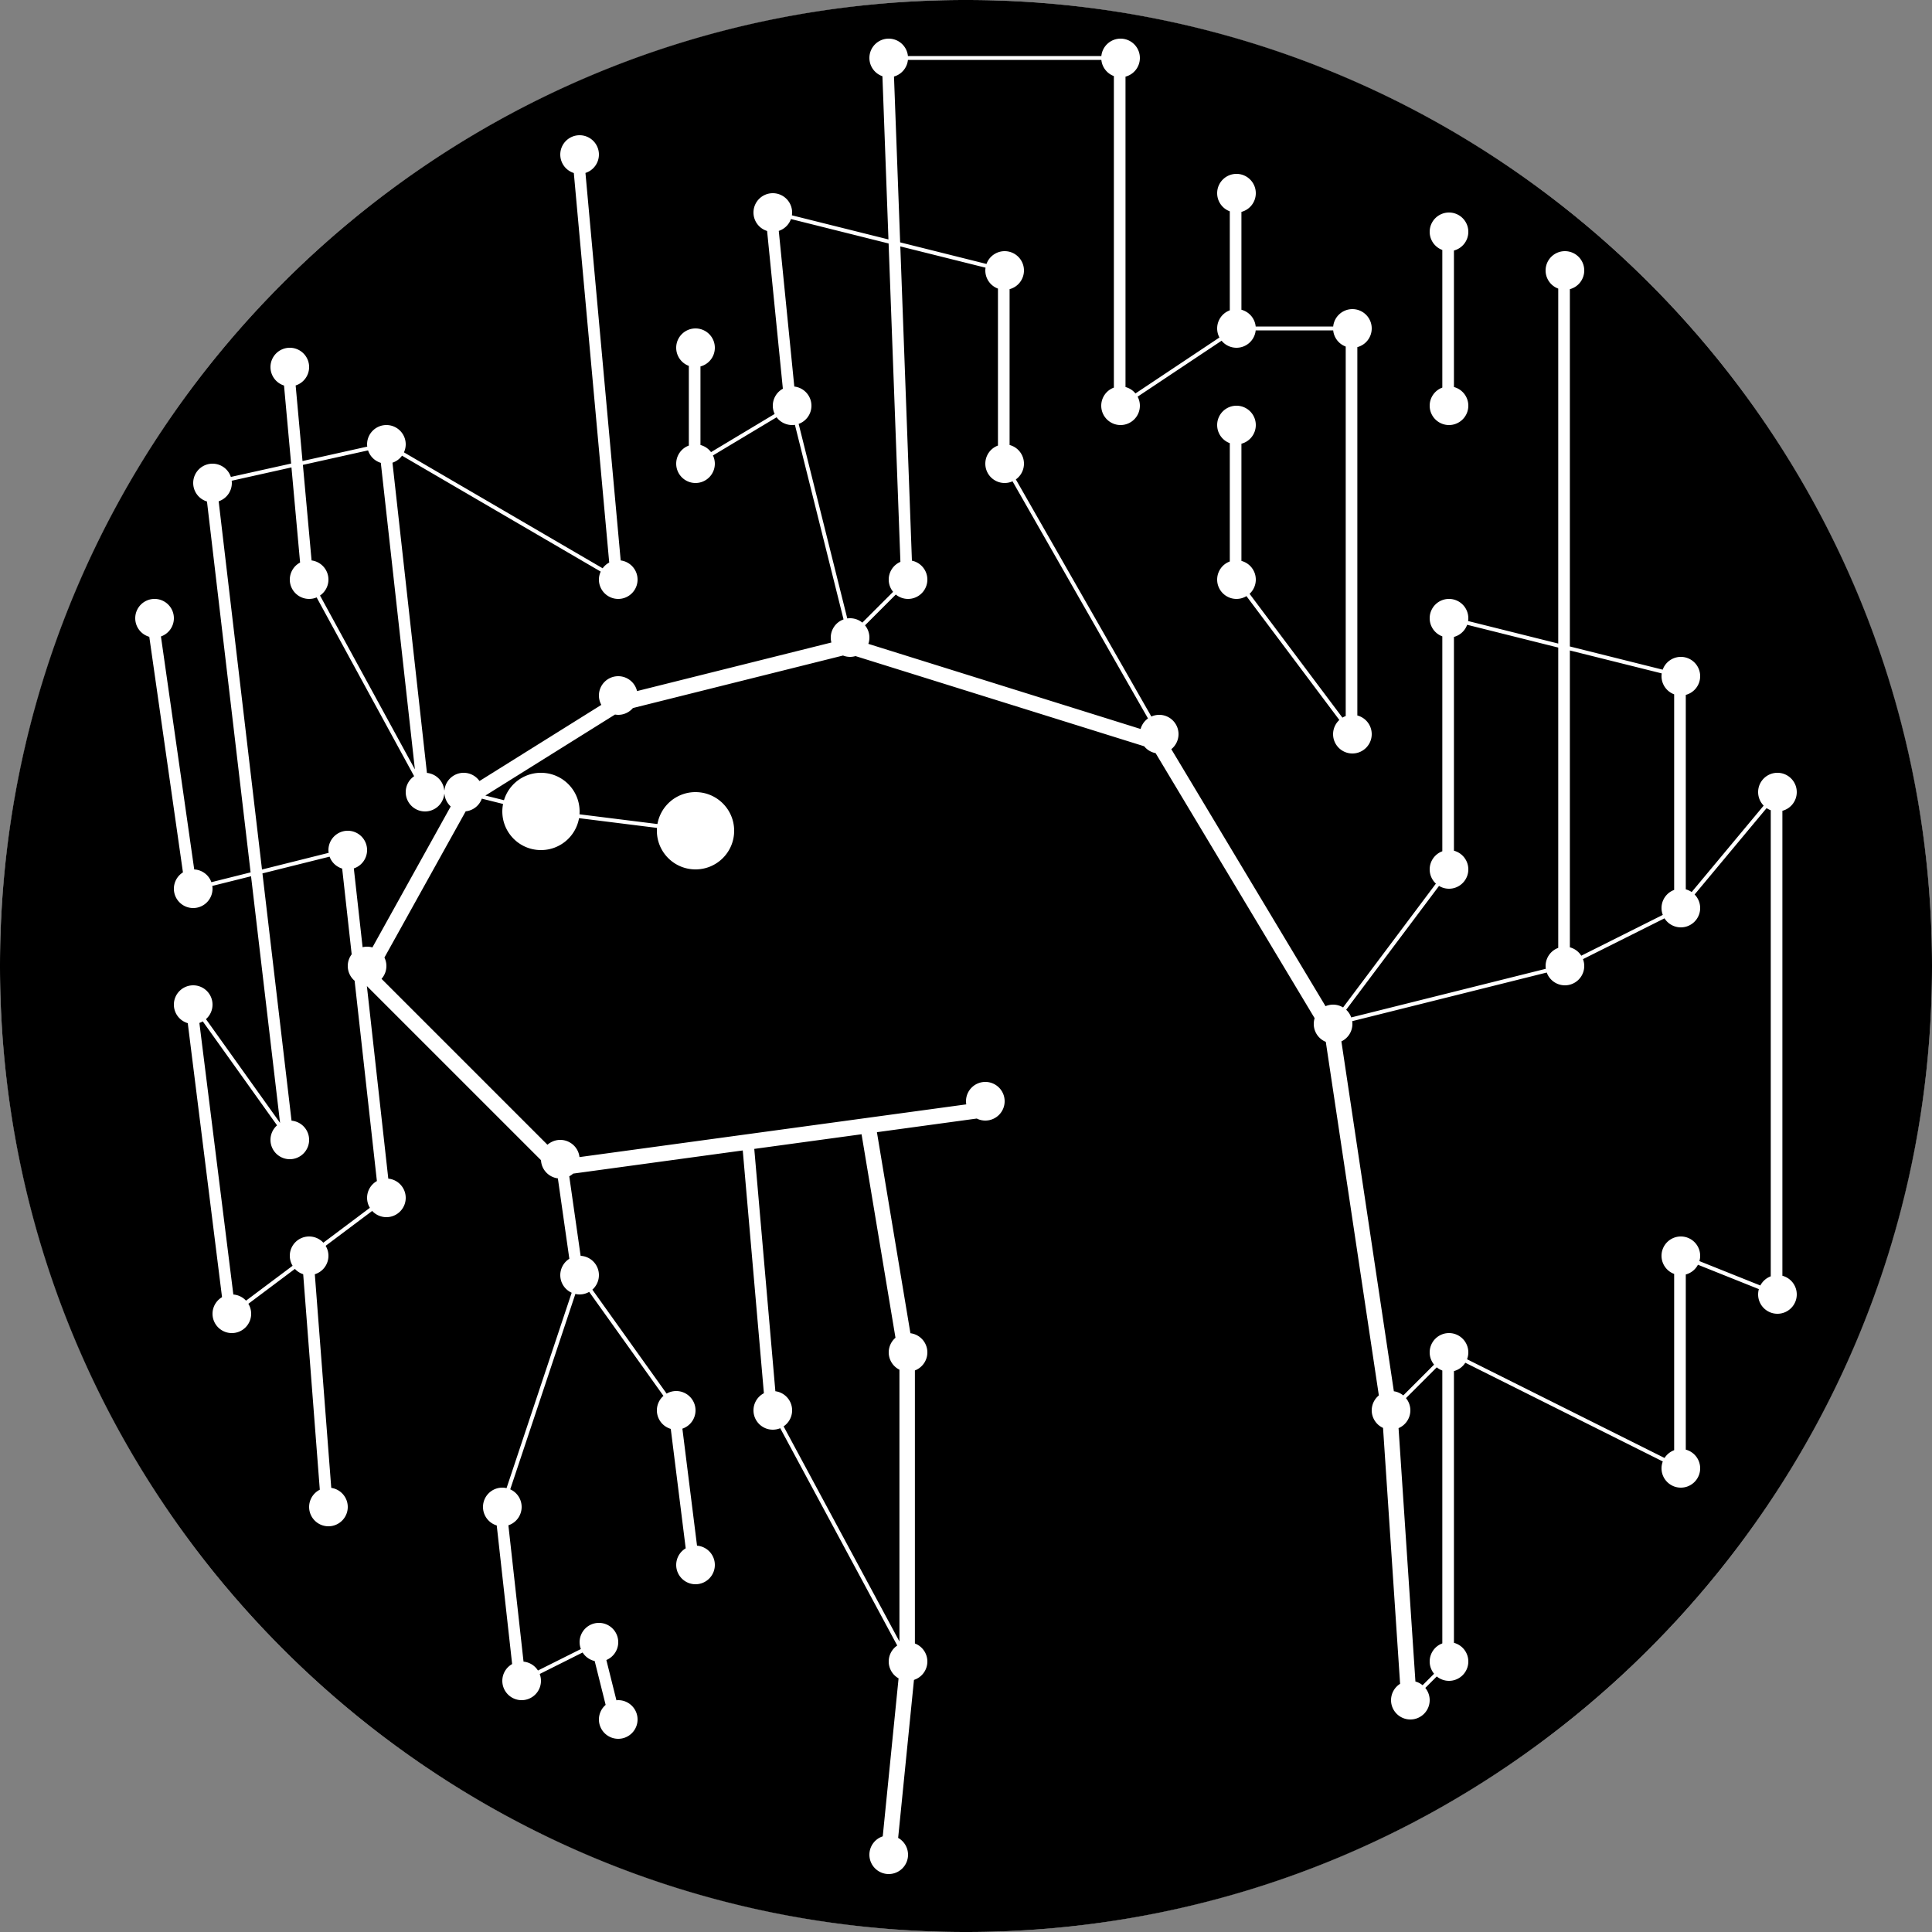 <?xml version="1.0" encoding="UTF-8" standalone="no"?>
<svg
   xmlns:dc="http://purl.org/dc/elements/1.1/"
   xmlns:cc="http://creativecommons.org/ns#"
   xmlns:rdf="http://www.w3.org/1999/02/22-rdf-syntax-ns#"
   xmlns:svg="http://www.w3.org/2000/svg"
   xmlns="http://www.w3.org/2000/svg"
   xmlns:sodipodi="http://sodipodi.sourceforge.net/DTD/sodipodi-0.dtd"
   xmlns:inkscape="http://www.inkscape.org/namespaces/inkscape"
   sodipodi:docname="favicon.svg"
   inkscape:version="1.0.2 (e86c870879, 2021-01-15, custom)"
   id="svg8"
   version="1.1"
   viewBox="0 0 100 100"
   height="100"
   width="100"
   inkscape:export-filename="favicon.png"
   inkscape:export-xdpi="122.88"
   inkscape:export-ydpi="122.88">
  <rect x="0" y="0" width="100" height="100" fill="#808080" stroke="none"/>
  <defs
     id="defs2" />
  <sodipodi:namedview
     inkscape:bbox-nodes="true"
     inkscape:bbox-paths="true"
     inkscape:snap-bbox="true"
     inkscape:window-maximized="0"
     inkscape:window-y="79"
     inkscape:window-x="40"
     inkscape:window-height="917"
     inkscape:window-width="1599"
     units="px"
     showgrid="true"
     inkscape:document-rotation="0"
     inkscape:current-layer="layer1"
     inkscape:document-units="px"
     inkscape:cy="51.375783"
     inkscape:cx="34.279799"
     inkscape:zoom="2.8284271"
     inkscape:pageshadow="2"
     inkscape:pageopacity="0.0"
     borderopacity="1.0"
     bordercolor="#666666"
     pagecolor="#ffffff"
     id="base">
    <inkscape:grid
       id="grid833"
       type="xygrid" />
  </sodipodi:namedview>
  <g
     id="layer1"
     inkscape:groupmode="layer"
     inkscape:label="レイヤー 1">
    <circle
       style="fill:#ffffff;stroke-width:0.2;stroke-linecap:round;stroke-linejoin:round;stroke-opacity:0.69"
       id="path832"
       cx="50"
       cy="50"
       r="50" />
    <path
       id="path849"
       style="fill:#000000;stroke-width:5;stroke-linecap:round;stroke-linejoin:round;stroke-opacity:0.69"
       d="M 49.947 0 C 22.354 0.029 -1.8654657e-05 22.406 0 50 C -3.3137093e-06 77.614 22.386 100 50 100 C 77.614 100 100 77.614 100 50 C 100 22.386 77.614 -3.3137092e-06 50 0 L 49.947 0 z M 46 2 C 46.513 2 46.943 2.39 46.994 2.9 L 57.006 2.9 C 57.057 2.39 57.487 2 58 2 C 58.552 2 59 2.448 59 3 C 59 3.454 58.695 3.851 58.256 3.967 L 58.256 20.033 C 58.458 20.087 58.639 20.203 58.771 20.365 L 63.117 17.469 C 63.04 17.324 63 17.163 63 17 C 63 16.581 63.261 16.207 63.654 16.062 L 63.654 10.938 C 63.261 10.793 63 10.419 63 10 C 63 9.448 63.448 9 64 9 C 64.552 9 65 9.448 65 10 C 65 10.454 64.695 10.851 64.256 10.967 L 64.256 16.033 C 64.659 16.14 64.953 16.486 64.994 16.9 L 69.006 16.9 C 69.057 16.39 69.487 16 70 16 C 70.552 16 71 16.448 71 17 C 71 17.454 70.695 17.851 70.256 17.967 L 70.256 37.033 C 70.695 37.149 71 37.546 71 38 C 71 38.552 70.552 39 70 39 C 69.448 39 69 38.552 69 38 C 69.001 37.721 69.118 37.454 69.324 37.266 L 64.516 30.855 C 64.36 30.95 64.182 31 64 31 C 63.448 31 63 30.552 63 30 C 63 29.581 63.261 29.207 63.654 29.062 L 63.654 22.938 C 63.261 22.793 63 22.419 63 22 C 63 21.448 63.448 21 64 21 C 64.552 21 65 21.448 65 22 C 65 22.454 64.695 22.851 64.256 22.967 L 64.256 29.033 C 64.695 29.149 65 29.546 65 30 C 65 30.28 64.883 30.547 64.678 30.736 L 69.484 37.145 C 69.538 37.112 69.595 37.084 69.654 37.062 L 69.654 17.938 C 69.296 17.805 69.044 17.48 69.006 17.1 L 64.994 17.1 C 64.943 17.61 64.513 18 64 18 C 63.701 18 63.418 17.866 63.229 17.635 L 58.883 20.531 C 58.96 20.676 59 20.837 59 21 C 59 21.552 58.552 22 58 22 C 57.448 22 57 21.552 57 21 C 57 20.581 57.261 20.207 57.654 20.062 L 57.654 3.938 C 57.296 3.805 57.044 3.48 57.006 3.1 L 46.994 3.1 C 46.953 3.507 46.667 3.849 46.273 3.961 L 46.592 12.545 L 51.061 13.662 C 51.203 13.266 51.579 13.001 52 13 C 52.552 13 53 13.448 53 14 C 53 14.454 52.695 14.851 52.256 14.967 L 52.256 23.033 C 52.695 23.149 53 23.546 53 24 C 53 24.323 52.844 24.627 52.58 24.814 L 59.594 37.088 C 59.722 37.03 59.86 37.001 60 37 C 60.552 37 61 37.448 61 38 C 60.999 38.302 60.862 38.588 60.627 38.777 L 68.609 52.08 C 68.733 52.027 68.866 52 69 52 C 69.182 52 69.361 52.05 69.518 52.145 L 74.322 45.736 C 74.117 45.547 74 45.28 74 45 C 74 44.581 74.261 44.207 74.654 44.062 L 74.654 32.938 C 74.261 32.793 74 32.419 74 32 C 74 31.448 74.448 31 75 31 C 75.552 31 76 31.448 76 32 C 76 32.048 75.996 32.097 75.988 32.145 L 80.654 33.311 L 80.654 14.938 C 80.261 14.793 80 14.419 80 14 C 80 13.448 80.448 13 81 13 C 81.552 13 82 13.448 82 14 C 82 14.454 81.695 14.851 81.256 14.967 L 81.256 33.461 L 86.061 34.662 C 86.203 34.266 86.579 34.001 87 34 C 87.552 34 88 34.448 88 35 C 88 35.454 87.695 35.851 87.256 35.967 L 87.256 46.033 C 87.364 46.062 87.467 46.109 87.561 46.172 L 91.287 41.699 C 91.104 41.513 91.001 41.262 91 41 C 91 40.448 91.448 40 92 40 C 92.552 40 93 40.448 93 41 C 93 41.454 92.695 41.851 92.256 41.967 L 92.256 66.033 C 92.695 66.149 93 66.546 93 67 C 93 67.552 92.552 68 92 68 C 91.448 68 91 67.552 91 67 C 91 66.907 91.013 66.814 91.039 66.725 L 87.885 65.463 C 87.755 65.712 87.527 65.894 87.256 65.967 L 87.256 75.033 C 87.695 75.149 88 75.546 88 76 C 88 76.552 87.552 77 87 77 C 86.448 77 86 76.552 86 76 C 86 75.878 86.023 75.758 86.066 75.645 L 75.844 70.535 C 75.709 70.748 75.499 70.902 75.256 70.967 L 75.256 85.033 C 75.695 85.149 76 85.546 76 86 C 76 86.552 75.552 87 75 87 C 74.769 87 74.546 86.92 74.367 86.773 L 73.773 87.367 C 73.92 87.546 74 87.769 74 88 C 74 88.552 73.552 89 73 89 C 72.448 89 72 88.552 72 88 C 72.001 87.656 72.178 87.337 72.469 87.154 L 71.586 73.908 C 71.23 73.746 71.001 73.391 71 73 C 71.001 72.7 71.136 72.416 71.369 72.227 L 68.623 53.926 C 68.246 53.773 68 53.407 68 53 C 68 52.899 68.015 52.798 68.045 52.701 L 59.814 38.982 C 59.581 38.938 59.371 38.812 59.223 38.627 L 44.281 33.959 C 44.19 33.986 44.095 34 44 34 C 43.875 34 43.751 33.976 43.635 33.93 L 32.76 36.648 C 32.57 36.871 32.292 37 32 37 C 31.944 36.999 31.889 36.994 31.834 36.984 L 25.123 41.178 L 26.086 41.418 C 26.337 40.593 27.087 40.022 27.949 40 L 27.951 40 C 27.967 40 27.984 40 28 40 C 29.105 40 30 40.895 30 42 C 30 42.05 29.998 42.099 29.994 42.148 L 34.029 42.652 C 34.195 41.714 34.999 41.023 35.951 41 C 35.967 41 35.984 41 36 41 C 37.105 41 38 41.895 38 43 C 38 44.105 37.105 45 36 45 C 34.895 45 34 44.105 34 43 C 34 42.95 34.002 42.901 34.006 42.852 L 29.971 42.348 C 29.802 43.304 28.971 44.001 28 44 C 26.895 44 26 43.105 26 42 C 26 41.87 26.014 41.741 26.039 41.613 L 24.939 41.338 C 24.81 41.699 24.485 41.954 24.104 41.994 L 19.898 49.562 C 19.965 49.699 20 49.848 20 50 C 20 50.245 19.91 50.481 19.748 50.664 L 28.336 59.252 C 28.414 59.183 28.504 59.127 28.6 59.086 C 28.6 59.086 28.601 59.084 28.602 59.084 A 1 1 0 0 1 29 59 A 1 1 0 0 1 29.199 59.021 C 29.305 59.043 29.404 59.081 29.494 59.133 C 29.495 59.133 29.496 59.133 29.496 59.133 A 1 1 0 0 1 29.498 59.135 C 29.769 59.29 29.958 59.568 29.994 59.891 L 50.014 57.162 C 50.005 57.109 50 57.054 50 57 C 50 56.448 50.448 56 51 56 C 51.552 56 52 56.448 52 57 C 52 57.552 51.552 58 51 58 C 50.846 58 50.695 57.965 50.557 57.896 L 45.389 58.602 L 47.123 69.008 C 47.624 69.07 48 69.495 48 70 C 48 70.415 47.743 70.786 47.355 70.934 L 47.355 85.066 C 47.743 85.214 48 85.585 48 86 C 48 86.434 47.72 86.818 47.307 86.951 L 46.488 95.129 C 46.804 95.305 46.999 95.638 47 96 C 47 96.552 46.552 97 46 97 C 45.448 97 45 96.552 45 96 C 45 95.567 45.279 95.183 45.691 95.049 L 46.51 86.871 C 46.195 86.694 46 86.361 46 86 C 46 85.668 46.166 85.357 46.441 85.172 L 40.385 73.924 L 40.383 73.924 C 40.261 73.974 40.131 74 40 74 C 39.448 74 39 73.552 39 73 C 39 72.627 39.208 72.285 39.539 72.113 L 38.445 59.547 L 29.664 60.746 C 29.604 60.8 29.537 60.847 29.465 60.885 L 30.053 65.002 C 30.584 65.03 31 65.468 31 66 C 31 66.288 30.876 66.562 30.66 66.752 L 34.504 72.133 C 34.655 72.046 34.826 72 35 72 C 35.552 72 36 72.448 36 73 C 36 73.429 35.727 73.81 35.32 73.947 L 36.078 80.004 C 36.598 80.045 37 80.478 37 81 C 37 81.552 36.552 82 36 82 C 35.448 82 35 81.552 35 81 C 35.001 80.647 35.188 80.32 35.492 80.141 L 34.719 73.959 C 34.293 73.834 34 73.444 34 73 C 34 72.713 34.124 72.44 34.34 72.25 L 30.496 66.867 C 30.345 66.954 30.174 67 30 67 C 29.926 67 29.853 66.991 29.781 66.975 L 26.41 77.088 C 26.769 77.249 27 77.606 27 78 C 27 78.431 26.724 78.814 26.314 78.949 L 27.098 86.006 C 27.404 86.036 27.679 86.205 27.844 86.465 L 30.066 85.354 C 30.023 85.241 30.001 85.121 30 85 C 30 84.448 30.448 84 31 84 C 31.552 84 32 84.448 32 85 C 32 85.403 31.757 85.767 31.385 85.922 L 31.906 88.006 C 31.937 88.002 31.969 88.001 32 88 C 32.552 88 33 88.448 33 89 C 33 89.552 32.552 90 32 90 C 31.448 90 31 89.552 31 89 C 31.001 88.71 31.127 88.434 31.348 88.244 L 30.781 85.975 C 30.523 85.916 30.298 85.757 30.156 85.533 L 27.936 86.645 C 27.978 86.758 28 86.879 28 87 C 28 87.552 27.552 88 27 88 C 26.448 88 26 87.552 26 87 C 26 86.64 26.194 86.308 26.508 86.131 L 25.711 78.957 C 25.289 78.83 25 78.441 25 78 C 25 77.448 25.448 77 26 77 C 26.074 77 26.147 77.009 26.219 77.025 L 29.59 66.912 C 29.231 66.751 29 66.394 29 66 C 29.001 65.656 29.178 65.337 29.469 65.154 L 28.875 60.992 C 28.394 60.931 28.026 60.535 28.002 60.051 L 18.99 51.039 L 20.098 61.006 C 20.609 61.056 20.999 61.486 21 62 C 21 62.552 20.552 63 20 63 C 19.72 63 19.453 62.883 19.264 62.678 L 16.855 64.484 C 16.95 64.64 17 64.818 17 65 C 17 65.439 16.714 65.826 16.295 65.955 L 17.146 77.012 C 17.636 77.084 18 77.505 18 78 C 18 78.552 17.552 79 17 79 C 16.448 79 16 78.552 16 78 C 16.001 77.622 16.215 77.277 16.553 77.107 L 15.693 65.953 C 15.529 65.9 15.381 65.805 15.264 65.678 L 12.855 67.484 C 12.95 67.64 13 67.818 13 68 C 13 68.552 12.552 69 12 69 C 11.448 69 11 68.552 11 68 C 11.001 67.647 11.188 67.32 11.492 67.141 L 9.719 52.959 C 9.293 52.834 9 52.444 9 52 C 9 51.448 9.448 51 10 51 C 10.552 51 11 51.448 11 52 C 11 52.287 10.876 52.56 10.66 52.75 L 14.496 58.121 L 12.994 45.355 L 10.988 45.855 C 10.996 45.903 11 45.952 11 46 C 11 46.552 10.552 47 10 47 C 9.448 47 9 46.552 9 46 C 9.001 45.656 9.178 45.337 9.469 45.154 L 7.727 32.961 C 7.297 32.839 7 32.447 7 32 C 7 31.448 7.448 31 8 31 C 8.552 31 9 31.448 9 32 C 9 32.425 8.731 32.803 8.33 32.943 L 10.053 45.002 C 10.455 45.023 10.805 45.283 10.941 45.662 L 12.971 45.154 L 10.713 25.957 C 10.29 25.83 10 25.441 10 25 C 10 24.448 10.448 24 11 24 C 11.431 24 11.814 24.276 11.949 24.686 L 15.068 23.994 L 14.701 19.955 C 14.284 19.824 14 19.437 14 19 C 14 18.448 14.448 18 15 18 C 15.552 18 16 18.448 16 19 C 15.999 19.435 15.717 19.819 15.303 19.951 L 15.658 23.863 L 19.008 23.117 C 19.003 23.078 19 23.039 19 23 C 19 22.448 19.448 22 20 22 C 20.552 22 21 22.448 21 23 C 20.999 23.143 20.968 23.284 20.908 23.414 L 31.193 29.414 C 31.283 29.291 31.399 29.189 31.533 29.117 L 29.701 8.955 C 29.284 8.824 29 8.437 29 8 C 29 7.448 29.448 7 30 7 C 30.552 7 31 7.448 31 8 C 30.999 8.435 30.717 8.819 30.303 8.951 L 32.127 29.008 C 32.626 29.072 33 29.497 33 30 C 33 30.552 32.552 31 32 31 C 31.448 31 31 30.552 31 30 C 31.001 29.857 31.032 29.716 31.092 29.586 L 20.809 23.586 C 20.686 23.756 20.513 23.883 20.314 23.949 L 22.098 40.006 C 22.571 40.053 22.946 40.427 22.994 40.9 L 23.006 40.9 C 23.057 40.39 23.487 40 24 40 C 24.326 40 24.631 40.159 24.818 40.426 L 31.125 36.484 C 31.043 36.336 31 36.169 31 36 C 31 35.448 31.448 35 32 35 C 32.463 35 32.866 35.319 32.973 35.77 L 43.033 33.256 C 43.011 33.172 43 33.086 43 33 C 43.001 32.579 43.266 32.203 43.662 32.061 L 41.145 21.99 C 41.097 21.997 41.048 22 41 22 C 40.684 22 40.386 21.851 40.197 21.598 L 36.902 23.574 C 36.966 23.707 36.999 23.853 37 24 C 37 24.552 36.552 25 36 25 C 35.448 25 35 24.552 35 24 C 35 23.581 35.261 23.207 35.654 23.062 L 35.654 18.938 C 35.261 18.793 35 18.419 35 18 C 35 17.448 35.448 17 36 17 C 36.552 17 37 17.448 37 18 C 37 18.454 36.695 18.851 36.256 18.967 L 36.256 23.033 C 36.475 23.091 36.667 23.221 36.803 23.402 L 40.096 21.426 C 40.033 21.293 40 21.147 40 21 C 40 20.634 40.2 20.296 40.521 20.121 L 39.705 11.955 C 39.286 11.826 39 11.439 39 11 C 39 10.448 39.448 10 40 10 C 40.552 10 41 10.448 41 11 C 41 11.048 40.996 11.097 40.988 11.145 L 45.986 12.393 L 45.674 3.945 C 45.271 3.806 45 3.427 45 3 C 45 2.448 45.448 2 46 2 z M 75 11 C 75.552 11 76 11.448 76 12 C 76 12.454 75.695 12.851 75.256 12.967 L 75.256 20.033 C 75.695 20.149 76 20.546 76 21 C 76 21.552 75.552 22 75 22 C 74.448 22 74 21.552 74 21 C 74 20.581 74.261 20.207 74.654 20.062 L 74.654 12.938 C 74.261 12.793 74 12.419 74 12 C 74 11.448 74.448 11 75 11 z M 40.939 11.338 C 40.835 11.629 40.602 11.855 40.309 11.951 L 41.113 20.008 C 41.618 20.065 41.999 20.492 42 21 C 42 21.422 41.735 21.799 41.338 21.941 L 43.855 32.01 C 43.903 32.003 43.952 32 44 32 C 44.231 32 44.454 32.08 44.633 32.227 L 46.227 30.633 C 46.08 30.454 46 30.231 46 30 C 46 29.601 46.238 29.24 46.605 29.082 L 45.994 12.602 L 40.939 11.338 z M 46.6 12.754 L 47.201 29.021 C 47.666 29.117 48 29.526 48 30 C 48 30.552 47.552 31 47 31 C 46.769 31 46.546 30.92 46.367 30.773 L 44.773 32.367 C 44.92 32.546 45 32.769 45 33 C 45 33.111 44.982 33.221 44.945 33.326 L 59.037 37.732 C 59.098 37.512 59.233 37.319 59.42 37.186 L 52.408 24.912 C 52.28 24.97 52.141 25 52 25 C 51.448 25 51 24.552 51 24 C 51 23.581 51.261 23.207 51.654 23.062 L 51.654 14.938 C 51.261 14.793 51 14.419 51 14 C 51 13.952 51.004 13.903 51.012 13.855 L 46.6 12.754 z M 19.051 23.312 L 15.678 24.062 L 16.127 29.008 C 16.626 29.072 17 29.497 17 30 C 17 30.33 16.837 30.638 16.564 30.824 L 21.475 39.824 L 19.711 23.957 C 19.399 23.863 19.153 23.622 19.051 23.312 z M 15.086 24.193 L 11.992 24.883 C 11.997 24.922 12 24.961 12 25 C 12 25.429 11.725 25.811 11.318 25.947 L 13.561 45.006 L 17.012 44.143 C 17.004 44.095 17 44.048 17 44 C 17 43.448 17.448 43 18 43 C 18.552 43 19 43.448 19 44 C 19 44.431 18.724 44.814 18.314 44.949 L 18.768 49.027 C 18.844 49.009 18.922 49 19 49 C 19.093 49 19.186 49.013 19.275 49.039 L 23.328 41.742 C 23.145 41.575 23.03 41.346 23.006 41.1 L 22.994 41.1 C 22.943 41.61 22.513 42 22 42 C 21.448 42 21 41.552 21 41 C 21 40.67 21.163 40.362 21.436 40.176 L 16.389 30.922 C 16.266 30.974 16.133 31 16 31 C 15.448 31 15 30.552 15 30 C 15.001 29.63 15.206 29.29 15.533 29.117 L 15.086 24.193 z M 75.939 32.338 C 75.829 32.647 75.573 32.882 75.256 32.967 L 75.256 44.033 C 75.695 44.149 76 44.546 76 45 C 76 45.552 75.552 46 75 46 C 74.818 46 74.64 45.95 74.484 45.855 L 69.678 52.264 C 69.796 52.373 69.886 52.51 69.939 52.662 L 80.01 50.145 C 80.003 50.097 80 50.048 80 50 C 80 49.581 80.261 49.207 80.654 49.062 L 80.654 33.518 L 75.939 32.338 z M 81.256 33.668 L 81.256 49.033 C 81.5 49.098 81.711 49.253 81.846 49.467 L 86.066 47.355 C 86.023 47.242 86 47.122 86 47 C 86 46.581 86.261 46.207 86.654 46.062 L 86.654 35.938 C 86.261 35.793 86 35.419 86 35 C 86 34.952 86.004 34.903 86.012 34.855 L 81.256 33.668 z M 91.439 41.828 L 87.713 46.299 C 87.897 46.486 88 46.738 88 47 C 88 47.552 87.552 48 87 48 C 86.657 48 86.337 47.824 86.154 47.533 L 81.934 49.645 C 81.977 49.758 82 49.878 82 50 C 82 50.552 81.552 51 81 51 C 80.578 51 80.201 50.735 80.059 50.338 L 69.99 52.855 C 69.997 52.903 70 52.952 70 53 C 70 53.386 69.778 53.737 69.43 53.902 L 72.146 72.012 C 72.325 72.038 72.493 72.112 72.633 72.227 L 74.227 70.633 C 74.08 70.454 74 70.231 74 70 C 74 69.448 74.448 69 75 69 C 75.552 69 76 69.448 76 70 C 76 70.122 75.977 70.242 75.934 70.355 L 86.156 75.465 C 86.274 75.28 86.449 75.138 86.654 75.062 L 86.654 65.938 C 86.261 65.793 86 65.419 86 65 C 86 64.448 86.448 64 87 64 C 87.552 64 88 64.448 88 65 C 88 65.093 87.987 65.186 87.961 65.275 L 91.115 66.537 C 91.23 66.318 91.422 66.148 91.654 66.062 L 91.654 41.938 C 91.579 41.91 91.506 41.873 91.439 41.828 z M 17.059 44.34 L 13.584 45.207 L 15.09 58.006 C 15.605 58.052 15.999 58.483 16 59 C 16 59.552 15.552 60 15 60 C 14.448 60 14 59.552 14 59 C 14 58.712 14.124 58.438 14.34 58.248 L 10.496 52.867 C 10.44 52.899 10.381 52.926 10.32 52.947 L 12.078 67.004 C 12.329 67.024 12.564 67.137 12.734 67.322 L 15.145 65.516 C 15.05 65.36 15 65.182 15 65 C 15 64.448 15.448 64 16 64 C 16.28 64 16.547 64.117 16.736 64.322 L 19.145 62.516 C 19.05 62.36 19 62.182 19 62 C 19 61.64 19.194 61.308 19.508 61.131 L 18.355 50.764 C 18.13 50.574 18 50.294 18 50 C 18 49.782 18.071 49.57 18.203 49.396 L 17.711 44.957 C 17.408 44.866 17.166 44.637 17.059 44.34 z M 44.594 58.709 L 39.041 59.467 L 40.133 72.01 C 40.629 72.076 41 72.499 41 73 C 41 73.332 40.834 73.643 40.559 73.828 L 46.555 84.963 L 46.555 70.895 C 46.215 70.726 46 70.379 46 70 C 46.001 69.709 46.128 69.432 46.35 69.242 L 44.594 58.709 z M 74.367 70.773 L 72.773 72.367 C 72.92 72.546 73 72.769 73 73 C 72.999 73.402 72.759 73.764 72.389 73.92 L 73.262 87.035 C 73.398 87.072 73.524 87.137 73.633 87.227 L 74.227 86.633 C 74.08 86.454 74 86.231 74 86 C 74 85.581 74.261 85.207 74.654 85.062 L 74.654 70.938 C 74.55 70.899 74.453 70.844 74.367 70.773 z " />
  </g>
</svg>
